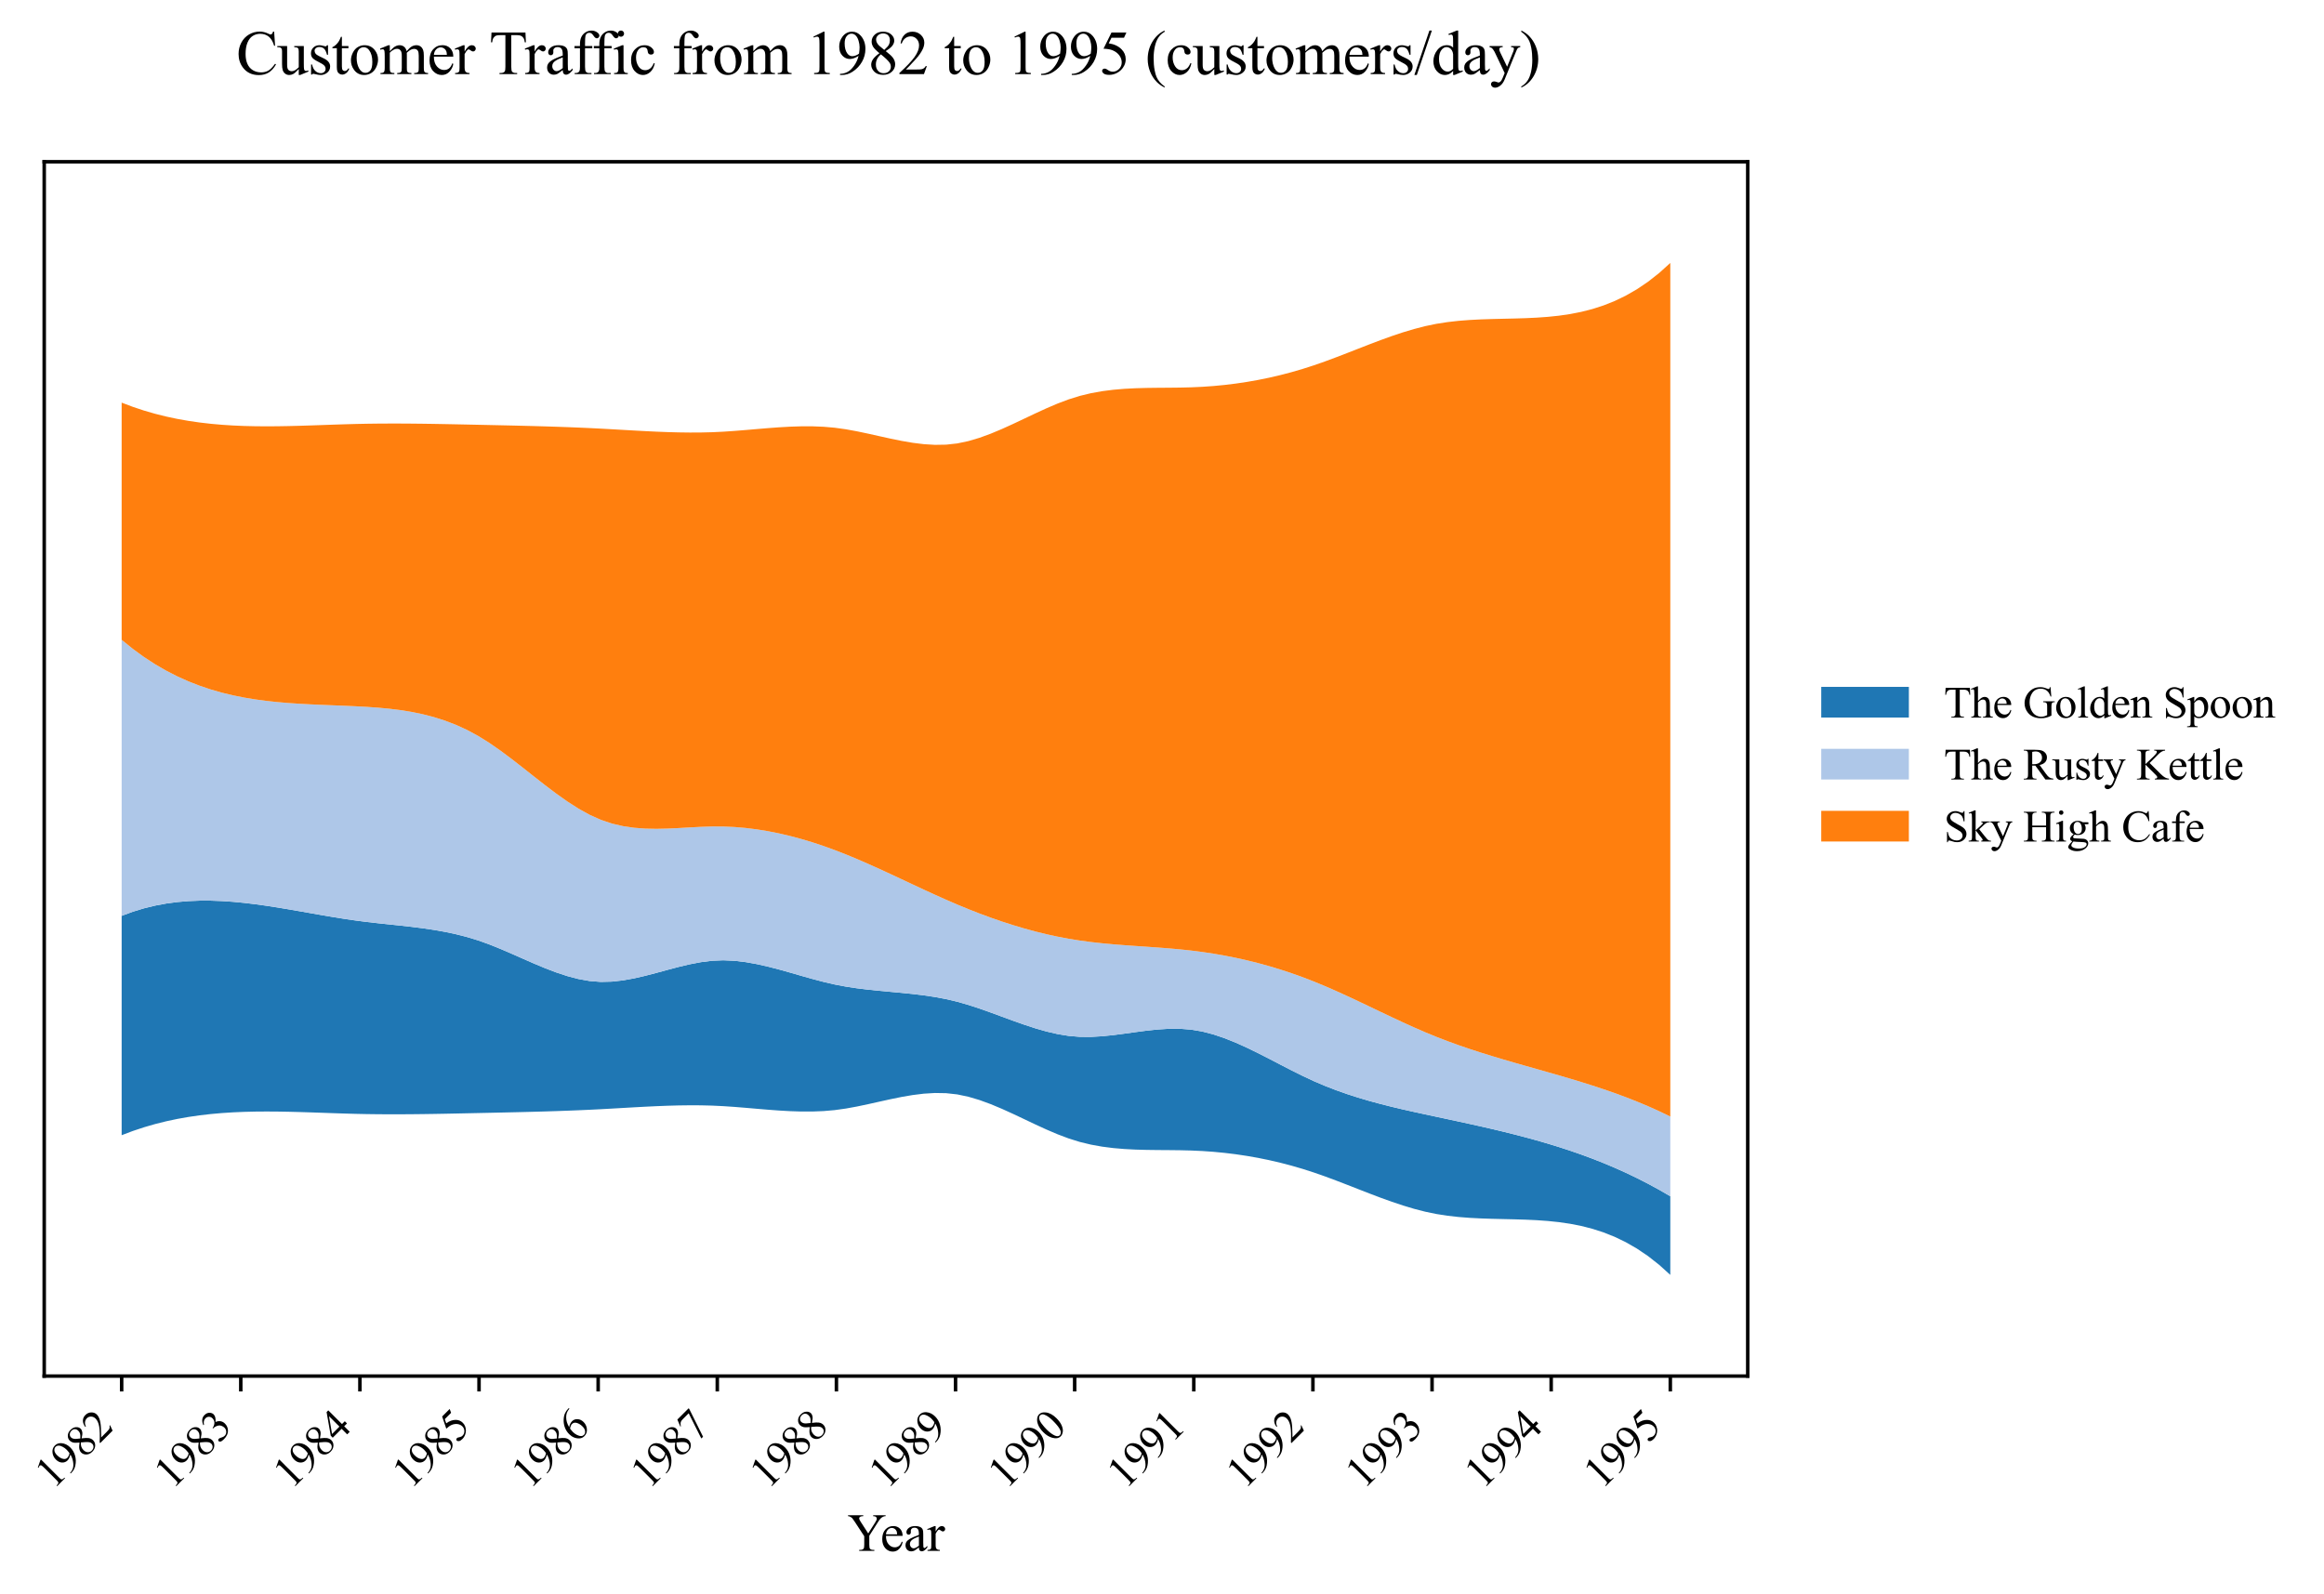 <?xml version="1.0" encoding="utf-8" standalone="no"?>
<!DOCTYPE svg PUBLIC "-//W3C//DTD SVG 1.1//EN"
  "http://www.w3.org/Graphics/SVG/1.1/DTD/svg11.dtd">
<svg xmlns:xlink="http://www.w3.org/1999/xlink" width="530.415pt" height="363.785pt" viewBox="0 0 530.415 363.785" xmlns="http://www.w3.org/2000/svg" version="1.1">
 <defs>
  <style type="text/css">*{stroke-linejoin: round; stroke-linecap: butt}</style>
 </defs>
 <g id="figure_1">
  <g id="patch_1">
   <path d="M 0 363.785 
L 530.415 363.785 
L 530.415 0 
L 0 0 
z
" style="fill: #ffffff"/>
  </g>
  <g id="axes_1">
   <g id="patch_2">
    <path d="M 10.092 314.121 
L 398.892 314.121 
L 398.892 36.921 
L 10.092 36.921 
z
" style="fill: #ffffff"/>
   </g>
   <g id="FillBetweenPolyCollection_1">
    <path d="M 27.765 209.063 
L 27.765 259.134 
L 30.307 258.173 
L 32.85 257.328 
L 35.393 256.591 
L 37.936 255.957 
L 40.479 255.417 
L 43.022 254.966 
L 45.565 254.597 
L 48.107 254.303 
L 50.65 254.078 
L 53.193 253.914 
L 55.736 253.805 
L 58.279 253.744 
L 60.822 253.725 
L 63.364 253.741 
L 65.907 253.784 
L 68.45 253.85 
L 70.993 253.929 
L 73.536 254.017 
L 76.079 254.106 
L 78.621 254.19 
L 81.164 254.261 
L 83.707 254.314 
L 86.25 254.346 
L 88.793 254.361 
L 91.336 254.359 
L 93.878 254.344 
L 96.421 254.317 
L 98.964 254.28 
L 101.507 254.235 
L 104.05 254.185 
L 106.593 254.131 
L 109.135 254.076 
L 111.678 254.022 
L 114.221 253.966 
L 116.764 253.909 
L 119.307 253.849 
L 121.85 253.783 
L 124.393 253.711 
L 126.935 253.631 
L 129.478 253.541 
L 132.021 253.44 
L 134.564 253.327 
L 137.107 253.2 
L 139.65 253.059 
L 142.192 252.913 
L 144.735 252.767 
L 147.278 252.63 
L 149.821 252.507 
L 152.364 252.408 
L 154.907 252.338 
L 157.449 252.306 
L 159.992 252.317 
L 162.535 252.38 
L 165.078 252.502 
L 167.621 252.674 
L 170.164 252.88 
L 172.706 253.099 
L 175.249 253.312 
L 177.792 253.501 
L 180.335 253.646 
L 182.878 253.728 
L 185.421 253.728 
L 187.963 253.627 
L 190.506 253.406 
L 193.049 253.051 
L 195.592 252.587 
L 198.135 252.051 
L 200.678 251.483 
L 203.221 250.921 
L 205.763 250.402 
L 208.306 249.967 
L 210.849 249.652 
L 213.392 249.498 
L 215.935 249.541 
L 218.478 249.821 
L 221.02 250.355 
L 223.563 251.109 
L 226.106 252.04 
L 228.649 253.103 
L 231.192 254.258 
L 233.735 255.459 
L 236.277 256.665 
L 238.82 257.832 
L 241.363 258.917 
L 243.906 259.877 
L 246.449 260.671 
L 248.992 261.286 
L 251.534 261.745 
L 254.077 262.071 
L 256.62 262.288 
L 259.163 262.42 
L 261.706 262.49 
L 264.249 262.522 
L 266.791 262.54 
L 269.334 262.568 
L 271.877 262.63 
L 274.42 262.746 
L 276.963 262.926 
L 279.506 263.172 
L 282.048 263.483 
L 284.591 263.863 
L 287.134 264.311 
L 289.677 264.831 
L 292.22 265.422 
L 294.763 266.087 
L 297.306 266.827 
L 299.848 267.644 
L 302.391 268.533 
L 304.934 269.478 
L 307.477 270.458 
L 310.02 271.454 
L 312.563 272.443 
L 315.105 273.407 
L 317.648 274.324 
L 320.191 275.175 
L 322.734 275.938 
L 325.277 276.593 
L 327.82 277.121 
L 330.362 277.519 
L 332.905 277.805 
L 335.448 278.003 
L 337.991 278.133 
L 340.534 278.218 
L 343.077 278.278 
L 345.619 278.337 
L 348.162 278.414 
L 350.705 278.532 
L 353.248 278.713 
L 355.791 278.978 
L 358.334 279.349 
L 360.876 279.847 
L 363.419 280.495 
L 365.962 281.313 
L 368.505 282.324 
L 371.048 283.549 
L 373.591 285.009 
L 376.134 286.727 
L 378.676 288.724 
L 381.219 291.021 
L 381.219 273.069 
L 381.219 273.069 
L 378.676 271.597 
L 376.134 270.215 
L 373.591 268.917 
L 371.048 267.7 
L 368.505 266.559 
L 365.962 265.489 
L 363.419 264.486 
L 360.876 263.546 
L 358.334 262.663 
L 355.791 261.833 
L 353.248 261.052 
L 350.705 260.315 
L 348.162 259.618 
L 345.619 258.955 
L 343.077 258.324 
L 340.534 257.718 
L 337.991 257.134 
L 335.448 256.567 
L 332.905 256.013 
L 330.362 255.466 
L 327.82 254.923 
L 325.277 254.379 
L 322.734 253.825 
L 320.191 253.253 
L 317.648 252.651 
L 315.105 252.011 
L 312.563 251.321 
L 310.02 250.572 
L 307.477 249.754 
L 304.934 248.857 
L 302.391 247.871 
L 299.848 246.786 
L 297.306 245.598 
L 294.763 244.331 
L 292.22 243.02 
L 289.677 241.698 
L 287.134 240.401 
L 284.591 239.162 
L 282.048 238.016 
L 279.506 236.995 
L 276.963 236.136 
L 274.42 235.471 
L 271.877 235.035 
L 269.334 234.838 
L 266.791 234.841 
L 264.249 234.999 
L 261.706 235.268 
L 259.163 235.601 
L 256.62 235.955 
L 254.077 236.285 
L 251.534 236.546 
L 248.992 236.693 
L 246.449 236.68 
L 243.906 236.466 
L 241.363 236.047 
L 238.82 235.457 
L 236.277 234.729 
L 233.735 233.898 
L 231.192 232.998 
L 228.649 232.063 
L 226.106 231.128 
L 223.563 230.227 
L 221.02 229.395 
L 218.478 228.665 
L 215.935 228.066 
L 213.392 227.589 
L 210.849 227.208 
L 208.306 226.901 
L 205.763 226.641 
L 203.221 226.406 
L 200.678 226.17 
L 198.135 225.909 
L 195.592 225.598 
L 193.049 225.213 
L 190.506 224.73 
L 187.963 224.14 
L 185.421 223.468 
L 182.878 222.75 
L 180.335 222.018 
L 177.792 221.305 
L 175.249 220.646 
L 172.706 220.073 
L 170.164 219.619 
L 167.621 219.319 
L 165.078 219.205 
L 162.535 219.31 
L 159.992 219.629 
L 157.449 220.113 
L 154.907 220.716 
L 152.364 221.388 
L 149.821 222.08 
L 147.278 222.744 
L 144.735 223.33 
L 142.192 223.791 
L 139.65 224.076 
L 137.107 224.139 
L 134.564 223.935 
L 132.021 223.48 
L 129.478 222.812 
L 126.935 221.973 
L 124.393 221.002 
L 121.85 219.939 
L 119.307 218.826 
L 116.764 217.702 
L 114.221 216.608 
L 111.678 215.584 
L 109.135 214.671 
L 106.593 213.896 
L 104.05 213.248 
L 101.507 212.71 
L 98.964 212.263 
L 96.421 211.888 
L 93.878 211.567 
L 91.336 211.282 
L 88.793 211.013 
L 86.25 210.744 
L 83.707 210.454 
L 81.164 210.126 
L 78.621 209.754 
L 76.079 209.347 
L 73.536 208.915 
L 70.993 208.47 
L 68.45 208.022 
L 65.907 207.581 
L 63.364 207.158 
L 60.822 206.763 
L 58.279 206.408 
L 55.736 206.103 
L 53.193 205.858 
L 50.65 205.684 
L 48.107 205.592 
L 45.565 205.592 
L 43.022 205.694 
L 40.479 205.91 
L 37.936 206.25 
L 35.393 206.725 
L 32.85 207.345 
L 30.307 208.121 
L 27.765 209.063 
z
" clip-path="url(#pca60d61b36)" style="fill: #1f77b4"/>
   </g>
   <g id="FillBetweenPolyCollection_2">
    <path d="M 27.765 146.047 
L 27.765 209.063 
L 30.307 208.121 
L 32.85 207.345 
L 35.393 206.725 
L 37.936 206.25 
L 40.479 205.91 
L 43.022 205.694 
L 45.565 205.592 
L 48.107 205.592 
L 50.65 205.684 
L 53.193 205.858 
L 55.736 206.103 
L 58.279 206.408 
L 60.822 206.763 
L 63.364 207.158 
L 65.907 207.581 
L 68.45 208.022 
L 70.993 208.47 
L 73.536 208.915 
L 76.079 209.347 
L 78.621 209.754 
L 81.164 210.126 
L 83.707 210.454 
L 86.25 210.744 
L 88.793 211.013 
L 91.336 211.282 
L 93.878 211.567 
L 96.421 211.888 
L 98.964 212.263 
L 101.507 212.71 
L 104.05 213.248 
L 106.593 213.896 
L 109.135 214.671 
L 111.678 215.584 
L 114.221 216.608 
L 116.764 217.702 
L 119.307 218.826 
L 121.85 219.939 
L 124.393 221.002 
L 126.935 221.973 
L 129.478 222.812 
L 132.021 223.48 
L 134.564 223.935 
L 137.107 224.139 
L 139.65 224.076 
L 142.192 223.791 
L 144.735 223.33 
L 147.278 222.744 
L 149.821 222.08 
L 152.364 221.388 
L 154.907 220.716 
L 157.449 220.113 
L 159.992 219.629 
L 162.535 219.31 
L 165.078 219.205 
L 167.621 219.319 
L 170.164 219.619 
L 172.706 220.073 
L 175.249 220.646 
L 177.792 221.305 
L 180.335 222.018 
L 182.878 222.75 
L 185.421 223.468 
L 187.963 224.14 
L 190.506 224.73 
L 193.049 225.213 
L 195.592 225.598 
L 198.135 225.909 
L 200.678 226.17 
L 203.221 226.406 
L 205.763 226.641 
L 208.306 226.901 
L 210.849 227.208 
L 213.392 227.589 
L 215.935 228.066 
L 218.478 228.665 
L 221.02 229.395 
L 223.563 230.227 
L 226.106 231.128 
L 228.649 232.063 
L 231.192 232.998 
L 233.735 233.898 
L 236.277 234.729 
L 238.82 235.457 
L 241.363 236.047 
L 243.906 236.466 
L 246.449 236.68 
L 248.992 236.693 
L 251.534 236.546 
L 254.077 236.285 
L 256.62 235.955 
L 259.163 235.601 
L 261.706 235.268 
L 264.249 234.999 
L 266.791 234.841 
L 269.334 234.838 
L 271.877 235.035 
L 274.42 235.471 
L 276.963 236.136 
L 279.506 236.995 
L 282.048 238.016 
L 284.591 239.162 
L 287.134 240.401 
L 289.677 241.698 
L 292.22 243.02 
L 294.763 244.331 
L 297.306 245.598 
L 299.848 246.786 
L 302.391 247.871 
L 304.934 248.857 
L 307.477 249.754 
L 310.02 250.572 
L 312.563 251.321 
L 315.105 252.011 
L 317.648 252.651 
L 320.191 253.253 
L 322.734 253.825 
L 325.277 254.379 
L 327.82 254.923 
L 330.362 255.466 
L 332.905 256.013 
L 335.448 256.567 
L 337.991 257.134 
L 340.534 257.718 
L 343.077 258.324 
L 345.619 258.955 
L 348.162 259.618 
L 350.705 260.315 
L 353.248 261.052 
L 355.791 261.833 
L 358.334 262.663 
L 360.876 263.546 
L 363.419 264.486 
L 365.962 265.489 
L 368.505 266.559 
L 371.048 267.7 
L 373.591 268.917 
L 376.134 270.215 
L 378.676 271.597 
L 381.219 273.069 
L 381.219 254.872 
L 381.219 254.872 
L 378.676 253.649 
L 376.134 252.508 
L 373.591 251.443 
L 371.048 250.446 
L 368.505 249.509 
L 365.962 248.625 
L 363.419 247.787 
L 360.876 246.987 
L 358.334 246.217 
L 355.791 245.471 
L 353.248 244.741 
L 350.705 244.019 
L 348.162 243.299 
L 345.619 242.571 
L 343.077 241.83 
L 340.534 241.068 
L 337.991 240.276 
L 335.448 239.449 
L 332.905 238.578 
L 330.362 237.656 
L 327.82 236.675 
L 325.277 235.629 
L 322.734 234.523 
L 320.191 233.369 
L 317.648 232.182 
L 315.105 230.974 
L 312.563 229.758 
L 310.02 228.549 
L 307.477 227.359 
L 304.934 226.202 
L 302.391 225.091 
L 299.848 224.039 
L 297.306 223.058 
L 294.763 222.149 
L 292.22 221.312 
L 289.677 220.543 
L 287.134 219.843 
L 284.591 219.209 
L 282.048 218.64 
L 279.506 218.135 
L 276.963 217.691 
L 274.42 217.309 
L 271.877 216.985 
L 269.334 216.716 
L 266.791 216.489 
L 264.249 216.292 
L 261.706 216.112 
L 259.163 215.937 
L 256.62 215.755 
L 254.077 215.552 
L 251.534 215.317 
L 248.992 215.036 
L 246.449 214.697 
L 243.906 214.288 
L 241.363 213.805 
L 238.82 213.249 
L 236.277 212.623 
L 233.735 211.929 
L 231.192 211.169 
L 228.649 210.347 
L 226.106 209.465 
L 223.563 208.524 
L 221.02 207.528 
L 218.478 206.479 
L 215.935 205.379 
L 213.392 204.239 
L 210.849 203.07 
L 208.306 201.883 
L 205.763 200.69 
L 203.221 199.502 
L 200.678 198.33 
L 198.135 197.186 
L 195.592 196.082 
L 193.049 195.029 
L 190.506 194.038 
L 187.963 193.118 
L 185.421 192.275 
L 182.878 191.511 
L 180.335 190.829 
L 177.792 190.234 
L 175.249 189.729 
L 172.706 189.316 
L 170.164 189 
L 167.621 188.783 
L 165.078 188.67 
L 162.535 188.662 
L 159.992 188.744 
L 157.449 188.877 
L 154.907 189.023 
L 152.364 189.143 
L 149.821 189.198 
L 147.278 189.148 
L 144.735 188.956 
L 142.192 188.582 
L 139.65 187.988 
L 137.107 187.134 
L 134.564 185.988 
L 132.021 184.574 
L 129.478 182.941 
L 126.935 181.139 
L 124.393 179.217 
L 121.85 177.227 
L 119.307 175.217 
L 116.764 173.239 
L 114.221 171.341 
L 111.678 169.573 
L 109.135 167.987 
L 106.593 166.616 
L 104.05 165.453 
L 101.507 164.478 
L 98.964 163.672 
L 96.421 163.017 
L 93.878 162.495 
L 91.336 162.087 
L 88.793 161.774 
L 86.25 161.537 
L 83.707 161.359 
L 81.164 161.22 
L 78.621 161.106 
L 76.079 161.003 
L 73.536 160.901 
L 70.993 160.789 
L 68.45 160.653 
L 65.907 160.484 
L 63.364 160.27 
L 60.822 159.998 
L 58.279 159.658 
L 55.736 159.239 
L 53.193 158.727 
L 50.65 158.113 
L 48.107 157.384 
L 45.565 156.529 
L 43.022 155.536 
L 40.479 154.395 
L 37.936 153.093 
L 35.393 151.618 
L 32.85 149.96 
L 30.307 148.107 
L 27.765 146.047 
z
" clip-path="url(#pca60d61b36)" style="fill: #aec7e8"/>
   </g>
   <g id="FillBetweenPolyCollection_3">
    <path d="M 27.765 91.908 
L 27.765 146.047 
L 30.307 148.107 
L 32.85 149.96 
L 35.393 151.618 
L 37.936 153.093 
L 40.479 154.395 
L 43.022 155.536 
L 45.565 156.529 
L 48.107 157.384 
L 50.65 158.113 
L 53.193 158.727 
L 55.736 159.239 
L 58.279 159.658 
L 60.822 159.998 
L 63.364 160.27 
L 65.907 160.484 
L 68.45 160.653 
L 70.993 160.789 
L 73.536 160.901 
L 76.079 161.003 
L 78.621 161.106 
L 81.164 161.22 
L 83.707 161.359 
L 86.25 161.537 
L 88.793 161.774 
L 91.336 162.087 
L 93.878 162.495 
L 96.421 163.017 
L 98.964 163.672 
L 101.507 164.478 
L 104.05 165.453 
L 106.593 166.616 
L 109.135 167.987 
L 111.678 169.573 
L 114.221 171.341 
L 116.764 173.239 
L 119.307 175.217 
L 121.85 177.227 
L 124.393 179.217 
L 126.935 181.139 
L 129.478 182.941 
L 132.021 184.574 
L 134.564 185.988 
L 137.107 187.134 
L 139.65 187.988 
L 142.192 188.582 
L 144.735 188.956 
L 147.278 189.148 
L 149.821 189.198 
L 152.364 189.143 
L 154.907 189.023 
L 157.449 188.877 
L 159.992 188.744 
L 162.535 188.662 
L 165.078 188.67 
L 167.621 188.783 
L 170.164 189 
L 172.706 189.316 
L 175.249 189.729 
L 177.792 190.234 
L 180.335 190.829 
L 182.878 191.511 
L 185.421 192.275 
L 187.963 193.118 
L 190.506 194.038 
L 193.049 195.029 
L 195.592 196.082 
L 198.135 197.186 
L 200.678 198.33 
L 203.221 199.502 
L 205.763 200.69 
L 208.306 201.883 
L 210.849 203.07 
L 213.392 204.239 
L 215.935 205.379 
L 218.478 206.479 
L 221.02 207.528 
L 223.563 208.524 
L 226.106 209.465 
L 228.649 210.347 
L 231.192 211.169 
L 233.735 211.929 
L 236.277 212.623 
L 238.82 213.249 
L 241.363 213.805 
L 243.906 214.288 
L 246.449 214.697 
L 248.992 215.036 
L 251.534 215.317 
L 254.077 215.552 
L 256.62 215.755 
L 259.163 215.937 
L 261.706 216.112 
L 264.249 216.292 
L 266.791 216.489 
L 269.334 216.716 
L 271.877 216.985 
L 274.42 217.309 
L 276.963 217.691 
L 279.506 218.135 
L 282.048 218.64 
L 284.591 219.209 
L 287.134 219.843 
L 289.677 220.543 
L 292.22 221.312 
L 294.763 222.149 
L 297.306 223.058 
L 299.848 224.039 
L 302.391 225.091 
L 304.934 226.202 
L 307.477 227.359 
L 310.02 228.549 
L 312.563 229.758 
L 315.105 230.974 
L 317.648 232.182 
L 320.191 233.369 
L 322.734 234.523 
L 325.277 235.629 
L 327.82 236.675 
L 330.362 237.656 
L 332.905 238.578 
L 335.448 239.449 
L 337.991 240.276 
L 340.534 241.068 
L 343.077 241.83 
L 345.619 242.571 
L 348.162 243.299 
L 350.705 244.019 
L 353.248 244.741 
L 355.791 245.471 
L 358.334 246.217 
L 360.876 246.987 
L 363.419 247.787 
L 365.962 248.625 
L 368.505 249.509 
L 371.048 250.446 
L 373.591 251.443 
L 376.134 252.508 
L 378.676 253.649 
L 381.219 254.872 
L 381.219 60.021 
L 381.219 60.021 
L 378.676 62.319 
L 376.134 64.316 
L 373.591 66.033 
L 371.048 67.494 
L 368.505 68.719 
L 365.962 69.729 
L 363.419 70.548 
L 360.876 71.195 
L 358.334 71.693 
L 355.791 72.064 
L 353.248 72.329 
L 350.705 72.51 
L 348.162 72.629 
L 345.619 72.706 
L 343.077 72.764 
L 340.534 72.825 
L 337.991 72.909 
L 335.448 73.04 
L 332.905 73.237 
L 330.362 73.524 
L 327.82 73.921 
L 325.277 74.449 
L 322.734 75.105 
L 320.191 75.868 
L 317.648 76.718 
L 315.105 77.636 
L 312.563 78.599 
L 310.02 79.589 
L 307.477 80.584 
L 304.934 81.564 
L 302.391 82.51 
L 299.848 83.399 
L 297.306 84.215 
L 294.763 84.955 
L 292.22 85.62 
L 289.677 86.212 
L 287.134 86.731 
L 284.591 87.18 
L 282.048 87.559 
L 279.506 87.871 
L 276.963 88.116 
L 274.42 88.296 
L 271.877 88.413 
L 269.334 88.474 
L 266.791 88.502 
L 264.249 88.52 
L 261.706 88.553 
L 259.163 88.623 
L 256.62 88.755 
L 254.077 88.972 
L 251.534 89.298 
L 248.992 89.756 
L 246.449 90.372 
L 243.906 91.165 
L 241.363 92.125 
L 238.82 93.211 
L 236.277 94.378 
L 233.735 95.583 
L 231.192 96.785 
L 228.649 97.939 
L 226.106 99.003 
L 223.563 99.933 
L 221.02 100.687 
L 218.478 101.222 
L 215.935 101.502 
L 213.392 101.545 
L 210.849 101.39 
L 208.306 101.076 
L 205.763 100.64 
L 203.221 100.122 
L 200.678 99.559 
L 198.135 98.991 
L 195.592 98.456 
L 193.049 97.991 
L 190.506 97.637 
L 187.963 97.416 
L 185.421 97.315 
L 182.878 97.315 
L 180.335 97.397 
L 177.792 97.542 
L 175.249 97.731 
L 172.706 97.944 
L 170.164 98.163 
L 167.621 98.368 
L 165.078 98.541 
L 162.535 98.662 
L 159.992 98.725 
L 157.449 98.737 
L 154.907 98.704 
L 152.364 98.635 
L 149.821 98.535 
L 147.278 98.413 
L 144.735 98.275 
L 142.192 98.13 
L 139.65 97.983 
L 137.107 97.843 
L 134.564 97.716 
L 132.021 97.602 
L 129.478 97.501 
L 126.935 97.412 
L 124.393 97.332 
L 121.85 97.259 
L 119.307 97.194 
L 116.764 97.133 
L 114.221 97.076 
L 111.678 97.021 
L 109.135 96.966 
L 106.593 96.911 
L 104.05 96.858 
L 101.507 96.808 
L 98.964 96.763 
L 96.421 96.726 
L 93.878 96.699 
L 91.336 96.683 
L 88.793 96.682 
L 86.25 96.696 
L 83.707 96.729 
L 81.164 96.782 
L 78.621 96.853 
L 76.079 96.936 
L 73.536 97.025 
L 70.993 97.113 
L 68.45 97.193 
L 65.907 97.258 
L 63.364 97.302 
L 60.822 97.317 
L 58.279 97.298 
L 55.736 97.238 
L 53.193 97.129 
L 50.65 96.965 
L 48.107 96.739 
L 45.565 96.445 
L 43.022 96.076 
L 40.479 95.625 
L 37.936 95.086 
L 35.393 94.451 
L 32.85 93.714 
L 30.307 92.869 
L 27.765 91.908 
z
" clip-path="url(#pca60d61b36)" style="fill: #ff7f0e"/>
   </g>
   <g id="matplotlib.axis_1">
    <g id="xtick_1">
     <g id="line2d_1">
      <defs>
       <path id="m08066ceed4" d="M 0 0 
L 0 3.5 
" style="stroke: #000000; stroke-width: 0.8"/>
      </defs>
      <g>
       <use xlink:href="#m08066ceed4" x="27.765" y="314.121" style="stroke: #000000; stroke-width: 0.8"/>
      </g>
     </g>
     <g id="text_1">
      <!-- 1982 -->
      <g transform="translate(12.11 340.173) rotate(-45) scale(0.1 -0.1)">
       <defs>
        <path id="TimesNewRomanPSMT-31" d="M 750 3822 
L 1781 4325 
L 1884 4325 
L 1884 747 
Q 1884 391 1914 303 
Q 1944 216 2037 169 
Q 2131 122 2419 116 
L 2419 0 
L 825 0 
L 825 116 
Q 1125 122 1212 167 
Q 1300 213 1334 289 
Q 1369 366 1369 747 
L 1369 3034 
Q 1369 3497 1338 3628 
Q 1316 3728 1258 3775 
Q 1200 3822 1119 3822 
Q 1003 3822 797 3725 
L 750 3822 
z
" transform="scale(0.016)"/>
        <path id="TimesNewRomanPSMT-39" d="M 338 -88 
L 338 28 
Q 744 34 1094 217 
Q 1444 400 1770 856 
Q 2097 1313 2225 1859 
Q 1734 1544 1338 1544 
Q 891 1544 572 1889 
Q 253 2234 253 2806 
Q 253 3363 572 3797 
Q 956 4325 1575 4325 
Q 2097 4325 2469 3894 
Q 2925 3359 2925 2575 
Q 2925 1869 2578 1258 
Q 2231 647 1613 244 
Q 1109 -88 516 -88 
L 338 -88 
z
M 2275 2091 
Q 2331 2497 2331 2741 
Q 2331 3044 2228 3395 
Q 2125 3747 1936 3934 
Q 1747 4122 1506 4122 
Q 1228 4122 1018 3872 
Q 809 3622 809 3128 
Q 809 2469 1088 2097 
Q 1291 1828 1588 1828 
Q 1731 1828 1928 1897 
Q 2125 1966 2275 2091 
z
" transform="scale(0.016)"/>
        <path id="TimesNewRomanPSMT-38" d="M 1228 2134 
Q 725 2547 579 2797 
Q 434 3047 434 3316 
Q 434 3728 753 4026 
Q 1072 4325 1600 4325 
Q 2113 4325 2425 4047 
Q 2738 3769 2738 3413 
Q 2738 3175 2569 2928 
Q 2400 2681 1866 2347 
Q 2416 1922 2594 1678 
Q 2831 1359 2831 1006 
Q 2831 559 2490 242 
Q 2150 -75 1597 -75 
Q 994 -75 656 303 
Q 388 606 388 966 
Q 388 1247 577 1523 
Q 766 1800 1228 2134 
z
M 1719 2469 
Q 2094 2806 2194 3001 
Q 2294 3197 2294 3444 
Q 2294 3772 2109 3958 
Q 1925 4144 1606 4144 
Q 1288 4144 1088 3959 
Q 888 3775 888 3528 
Q 888 3366 970 3203 
Q 1053 3041 1206 2894 
L 1719 2469 
z
M 1375 2016 
Q 1116 1797 991 1539 
Q 866 1281 866 981 
Q 866 578 1086 336 
Q 1306 94 1647 94 
Q 1984 94 2187 284 
Q 2391 475 2391 747 
Q 2391 972 2272 1150 
Q 2050 1481 1375 2016 
z
" transform="scale(0.016)"/>
        <path id="TimesNewRomanPSMT-32" d="M 2934 816 
L 2638 0 
L 138 0 
L 138 116 
Q 1241 1122 1691 1759 
Q 2141 2397 2141 2925 
Q 2141 3328 1894 3587 
Q 1647 3847 1303 3847 
Q 991 3847 742 3664 
Q 494 3481 375 3128 
L 259 3128 
Q 338 3706 661 4015 
Q 984 4325 1469 4325 
Q 1984 4325 2329 3994 
Q 2675 3663 2675 3213 
Q 2675 2891 2525 2569 
Q 2294 2063 1775 1497 
Q 997 647 803 472 
L 1909 472 
Q 2247 472 2383 497 
Q 2519 522 2628 598 
Q 2738 675 2819 816 
L 2934 816 
z
" transform="scale(0.016)"/>
       </defs>
       <use xlink:href="#TimesNewRomanPSMT-31"/>
       <use xlink:href="#TimesNewRomanPSMT-39" transform="translate(50 0)"/>
       <use xlink:href="#TimesNewRomanPSMT-38" transform="translate(100 0)"/>
       <use xlink:href="#TimesNewRomanPSMT-32" transform="translate(150 0)"/>
      </g>
     </g>
    </g>
    <g id="xtick_2">
     <g id="line2d_2">
      <g>
       <use xlink:href="#m08066ceed4" x="54.953" y="314.121" style="stroke: #000000; stroke-width: 0.8"/>
      </g>
     </g>
     <g id="text_2">
      <!-- 1983 -->
      <g transform="translate(39.299 340.173) rotate(-45) scale(0.1 -0.1)">
       <defs>
        <path id="TimesNewRomanPSMT-33" d="M 325 3431 
Q 506 3859 782 4092 
Q 1059 4325 1472 4325 
Q 1981 4325 2253 3994 
Q 2459 3747 2459 3466 
Q 2459 3003 1878 2509 
Q 2269 2356 2469 2072 
Q 2669 1788 2669 1403 
Q 2669 853 2319 450 
Q 1863 -75 997 -75 
Q 569 -75 414 31 
Q 259 138 259 259 
Q 259 350 332 419 
Q 406 488 509 488 
Q 588 488 669 463 
Q 722 447 909 348 
Q 1097 250 1169 231 
Q 1284 197 1416 197 
Q 1734 197 1970 444 
Q 2206 691 2206 1028 
Q 2206 1275 2097 1509 
Q 2016 1684 1919 1775 
Q 1784 1900 1550 2001 
Q 1316 2103 1072 2103 
L 972 2103 
L 972 2197 
Q 1219 2228 1467 2375 
Q 1716 2522 1828 2728 
Q 1941 2934 1941 3181 
Q 1941 3503 1739 3701 
Q 1538 3900 1238 3900 
Q 753 3900 428 3381 
L 325 3431 
z
" transform="scale(0.016)"/>
       </defs>
       <use xlink:href="#TimesNewRomanPSMT-31"/>
       <use xlink:href="#TimesNewRomanPSMT-39" transform="translate(50 0)"/>
       <use xlink:href="#TimesNewRomanPSMT-38" transform="translate(100 0)"/>
       <use xlink:href="#TimesNewRomanPSMT-33" transform="translate(150 0)"/>
      </g>
     </g>
    </g>
    <g id="xtick_3">
     <g id="line2d_3">
      <g>
       <use xlink:href="#m08066ceed4" x="82.142" y="314.121" style="stroke: #000000; stroke-width: 0.8"/>
      </g>
     </g>
     <g id="text_3">
      <!-- 1984 -->
      <g transform="translate(66.488 340.173) rotate(-45) scale(0.1 -0.1)">
       <defs>
        <path id="TimesNewRomanPSMT-34" d="M 2978 1563 
L 2978 1119 
L 2409 1119 
L 2409 0 
L 1894 0 
L 1894 1119 
L 100 1119 
L 100 1519 
L 2066 4325 
L 2409 4325 
L 2409 1563 
L 2978 1563 
z
M 1894 1563 
L 1894 3666 
L 406 1563 
L 1894 1563 
z
" transform="scale(0.016)"/>
       </defs>
       <use xlink:href="#TimesNewRomanPSMT-31"/>
       <use xlink:href="#TimesNewRomanPSMT-39" transform="translate(50 0)"/>
       <use xlink:href="#TimesNewRomanPSMT-38" transform="translate(100 0)"/>
       <use xlink:href="#TimesNewRomanPSMT-34" transform="translate(150 0)"/>
      </g>
     </g>
    </g>
    <g id="xtick_4">
     <g id="line2d_4">
      <g>
       <use xlink:href="#m08066ceed4" x="109.331" y="314.121" style="stroke: #000000; stroke-width: 0.8"/>
      </g>
     </g>
     <g id="text_4">
      <!-- 1985 -->
      <g transform="translate(93.676 340.173) rotate(-45) scale(0.1 -0.1)">
       <defs>
        <path id="TimesNewRomanPSMT-35" d="M 2778 4238 
L 2534 3706 
L 1259 3706 
L 981 3138 
Q 1809 3016 2294 2522 
Q 2709 2097 2709 1522 
Q 2709 1188 2573 903 
Q 2438 619 2231 419 
Q 2025 219 1772 97 
Q 1413 -75 1034 -75 
Q 653 -75 479 54 
Q 306 184 306 341 
Q 306 428 378 495 
Q 450 563 559 563 
Q 641 563 702 538 
Q 763 513 909 409 
Q 1144 247 1384 247 
Q 1750 247 2026 523 
Q 2303 800 2303 1197 
Q 2303 1581 2056 1914 
Q 1809 2247 1375 2428 
Q 1034 2569 447 2591 
L 1259 4238 
L 2778 4238 
z
" transform="scale(0.016)"/>
       </defs>
       <use xlink:href="#TimesNewRomanPSMT-31"/>
       <use xlink:href="#TimesNewRomanPSMT-39" transform="translate(50 0)"/>
       <use xlink:href="#TimesNewRomanPSMT-38" transform="translate(100 0)"/>
       <use xlink:href="#TimesNewRomanPSMT-35" transform="translate(150 0)"/>
      </g>
     </g>
    </g>
    <g id="xtick_5">
     <g id="line2d_5">
      <g>
       <use xlink:href="#m08066ceed4" x="136.52" y="314.121" style="stroke: #000000; stroke-width: 0.8"/>
      </g>
     </g>
     <g id="text_5">
      <!-- 1986 -->
      <g transform="translate(120.865 340.173) rotate(-45) scale(0.1 -0.1)">
       <defs>
        <path id="TimesNewRomanPSMT-36" d="M 2869 4325 
L 2869 4209 
Q 2456 4169 2195 4045 
Q 1934 3922 1679 3669 
Q 1425 3416 1258 3105 
Q 1091 2794 978 2366 
Q 1428 2675 1881 2675 
Q 2316 2675 2634 2325 
Q 2953 1975 2953 1425 
Q 2953 894 2631 456 
Q 2244 -75 1606 -75 
Q 1172 -75 869 213 
Q 275 772 275 1663 
Q 275 2231 503 2743 
Q 731 3256 1154 3653 
Q 1578 4050 1965 4187 
Q 2353 4325 2688 4325 
L 2869 4325 
z
M 925 2138 
Q 869 1716 869 1456 
Q 869 1156 980 804 
Q 1091 453 1309 247 
Q 1469 100 1697 100 
Q 1969 100 2183 356 
Q 2397 613 2397 1088 
Q 2397 1622 2184 2012 
Q 1972 2403 1581 2403 
Q 1463 2403 1327 2353 
Q 1191 2303 925 2138 
z
" transform="scale(0.016)"/>
       </defs>
       <use xlink:href="#TimesNewRomanPSMT-31"/>
       <use xlink:href="#TimesNewRomanPSMT-39" transform="translate(50 0)"/>
       <use xlink:href="#TimesNewRomanPSMT-38" transform="translate(100 0)"/>
       <use xlink:href="#TimesNewRomanPSMT-36" transform="translate(150 0)"/>
      </g>
     </g>
    </g>
    <g id="xtick_6">
     <g id="line2d_6">
      <g>
       <use xlink:href="#m08066ceed4" x="163.709" y="314.121" style="stroke: #000000; stroke-width: 0.8"/>
      </g>
     </g>
     <g id="text_6">
      <!-- 1987 -->
      <g transform="translate(148.054 340.173) rotate(-45) scale(0.1 -0.1)">
       <defs>
        <path id="TimesNewRomanPSMT-37" d="M 644 4238 
L 2916 4238 
L 2916 4119 
L 1503 -88 
L 1153 -88 
L 2419 3728 
L 1253 3728 
Q 900 3728 750 3644 
Q 488 3500 328 3200 
L 238 3234 
L 644 4238 
z
" transform="scale(0.016)"/>
       </defs>
       <use xlink:href="#TimesNewRomanPSMT-31"/>
       <use xlink:href="#TimesNewRomanPSMT-39" transform="translate(50 0)"/>
       <use xlink:href="#TimesNewRomanPSMT-38" transform="translate(100 0)"/>
       <use xlink:href="#TimesNewRomanPSMT-37" transform="translate(150 0)"/>
      </g>
     </g>
    </g>
    <g id="xtick_7">
     <g id="line2d_7">
      <g>
       <use xlink:href="#m08066ceed4" x="190.898" y="314.121" style="stroke: #000000; stroke-width: 0.8"/>
      </g>
     </g>
     <g id="text_7">
      <!-- 1988 -->
      <g transform="translate(175.243 340.173) rotate(-45) scale(0.1 -0.1)">
       <use xlink:href="#TimesNewRomanPSMT-31"/>
       <use xlink:href="#TimesNewRomanPSMT-39" transform="translate(50 0)"/>
       <use xlink:href="#TimesNewRomanPSMT-38" transform="translate(100 0)"/>
       <use xlink:href="#TimesNewRomanPSMT-38" transform="translate(150 0)"/>
      </g>
     </g>
    </g>
    <g id="xtick_8">
     <g id="line2d_8">
      <g>
       <use xlink:href="#m08066ceed4" x="218.086" y="314.121" style="stroke: #000000; stroke-width: 0.8"/>
      </g>
     </g>
     <g id="text_8">
      <!-- 1989 -->
      <g transform="translate(202.432 340.173) rotate(-45) scale(0.1 -0.1)">
       <use xlink:href="#TimesNewRomanPSMT-31"/>
       <use xlink:href="#TimesNewRomanPSMT-39" transform="translate(50 0)"/>
       <use xlink:href="#TimesNewRomanPSMT-38" transform="translate(100 0)"/>
       <use xlink:href="#TimesNewRomanPSMT-39" transform="translate(150 0)"/>
      </g>
     </g>
    </g>
    <g id="xtick_9">
     <g id="line2d_9">
      <g>
       <use xlink:href="#m08066ceed4" x="245.275" y="314.121" style="stroke: #000000; stroke-width: 0.8"/>
      </g>
     </g>
     <g id="text_9">
      <!-- 1990 -->
      <g transform="translate(229.62 340.173) rotate(-45) scale(0.1 -0.1)">
       <defs>
        <path id="TimesNewRomanPSMT-30" d="M 231 2094 
Q 231 2819 450 3342 
Q 669 3866 1031 4122 
Q 1313 4325 1613 4325 
Q 2100 4325 2488 3828 
Q 2972 3213 2972 2159 
Q 2972 1422 2759 906 
Q 2547 391 2217 158 
Q 1888 -75 1581 -75 
Q 975 -75 572 641 
Q 231 1244 231 2094 
z
M 844 2016 
Q 844 1141 1059 588 
Q 1238 122 1591 122 
Q 1759 122 1940 273 
Q 2122 425 2216 781 
Q 2359 1319 2359 2297 
Q 2359 3022 2209 3506 
Q 2097 3866 1919 4016 
Q 1791 4119 1609 4119 
Q 1397 4119 1231 3928 
Q 1006 3669 925 3112 
Q 844 2556 844 2016 
z
" transform="scale(0.016)"/>
       </defs>
       <use xlink:href="#TimesNewRomanPSMT-31"/>
       <use xlink:href="#TimesNewRomanPSMT-39" transform="translate(50 0)"/>
       <use xlink:href="#TimesNewRomanPSMT-39" transform="translate(100 0)"/>
       <use xlink:href="#TimesNewRomanPSMT-30" transform="translate(150 0)"/>
      </g>
     </g>
    </g>
    <g id="xtick_10">
     <g id="line2d_10">
      <g>
       <use xlink:href="#m08066ceed4" x="272.464" y="314.121" style="stroke: #000000; stroke-width: 0.8"/>
      </g>
     </g>
     <g id="text_10">
      <!-- 1991 -->
      <g transform="translate(256.809 340.173) rotate(-45) scale(0.1 -0.1)">
       <use xlink:href="#TimesNewRomanPSMT-31"/>
       <use xlink:href="#TimesNewRomanPSMT-39" transform="translate(50 0)"/>
       <use xlink:href="#TimesNewRomanPSMT-39" transform="translate(100 0)"/>
       <use xlink:href="#TimesNewRomanPSMT-31" transform="translate(150 0)"/>
      </g>
     </g>
    </g>
    <g id="xtick_11">
     <g id="line2d_11">
      <g>
       <use xlink:href="#m08066ceed4" x="299.653" y="314.121" style="stroke: #000000; stroke-width: 0.8"/>
      </g>
     </g>
     <g id="text_11">
      <!-- 1992 -->
      <g transform="translate(283.998 340.173) rotate(-45) scale(0.1 -0.1)">
       <use xlink:href="#TimesNewRomanPSMT-31"/>
       <use xlink:href="#TimesNewRomanPSMT-39" transform="translate(50 0)"/>
       <use xlink:href="#TimesNewRomanPSMT-39" transform="translate(100 0)"/>
       <use xlink:href="#TimesNewRomanPSMT-32" transform="translate(150 0)"/>
      </g>
     </g>
    </g>
    <g id="xtick_12">
     <g id="line2d_12">
      <g>
       <use xlink:href="#m08066ceed4" x="326.842" y="314.121" style="stroke: #000000; stroke-width: 0.8"/>
      </g>
     </g>
     <g id="text_12">
      <!-- 1993 -->
      <g transform="translate(311.187 340.173) rotate(-45) scale(0.1 -0.1)">
       <use xlink:href="#TimesNewRomanPSMT-31"/>
       <use xlink:href="#TimesNewRomanPSMT-39" transform="translate(50 0)"/>
       <use xlink:href="#TimesNewRomanPSMT-39" transform="translate(100 0)"/>
       <use xlink:href="#TimesNewRomanPSMT-33" transform="translate(150 0)"/>
      </g>
     </g>
    </g>
    <g id="xtick_13">
     <g id="line2d_13">
      <g>
       <use xlink:href="#m08066ceed4" x="354.03" y="314.121" style="stroke: #000000; stroke-width: 0.8"/>
      </g>
     </g>
     <g id="text_13">
      <!-- 1994 -->
      <g transform="translate(338.376 340.173) rotate(-45) scale(0.1 -0.1)">
       <use xlink:href="#TimesNewRomanPSMT-31"/>
       <use xlink:href="#TimesNewRomanPSMT-39" transform="translate(50 0)"/>
       <use xlink:href="#TimesNewRomanPSMT-39" transform="translate(100 0)"/>
       <use xlink:href="#TimesNewRomanPSMT-34" transform="translate(150 0)"/>
      </g>
     </g>
    </g>
    <g id="xtick_14">
     <g id="line2d_14">
      <g>
       <use xlink:href="#m08066ceed4" x="381.219" y="314.121" style="stroke: #000000; stroke-width: 0.8"/>
      </g>
     </g>
     <g id="text_14">
      <!-- 1995 -->
      <g transform="translate(365.565 340.173) rotate(-45) scale(0.1 -0.1)">
       <use xlink:href="#TimesNewRomanPSMT-31"/>
       <use xlink:href="#TimesNewRomanPSMT-39" transform="translate(50 0)"/>
       <use xlink:href="#TimesNewRomanPSMT-39" transform="translate(100 0)"/>
       <use xlink:href="#TimesNewRomanPSMT-35" transform="translate(150 0)"/>
      </g>
     </g>
    </g>
    <g id="text_15">
     <!-- Year -->
     <g transform="translate(193.434 354.018) scale(0.12 -0.12)">
      <defs>
       <path id="TimesNewRomanPSMT-59" d="M 3050 4238 
L 4528 4238 
L 4528 4122 
L 4447 4122 
Q 4366 4122 4209 4050 
Q 4053 3978 3925 3843 
Q 3797 3709 3609 3406 
L 2588 1797 
L 2588 734 
Q 2588 344 2675 247 
Q 2794 116 3050 116 
L 3188 116 
L 3188 0 
L 1388 0 
L 1388 116 
L 1538 116 
Q 1806 116 1919 278 
Q 1988 378 1988 734 
L 1988 1738 
L 825 3513 
Q 619 3825 545 3903 
Q 472 3981 241 4091 
Q 178 4122 59 4122 
L 59 4238 
L 1872 4238 
L 1872 4122 
L 1778 4122 
Q 1631 4122 1507 4053 
Q 1384 3984 1384 3847 
Q 1384 3734 1575 3441 
L 2459 2075 
L 3291 3381 
Q 3478 3675 3478 3819 
Q 3478 3906 3433 3975 
Q 3388 4044 3303 4083 
Q 3219 4122 3050 4122 
L 3050 4238 
z
" transform="scale(0.016)"/>
       <path id="TimesNewRomanPSMT-65" d="M 681 1784 
Q 678 1147 991 784 
Q 1303 422 1725 422 
Q 2006 422 2214 576 
Q 2422 731 2563 1106 
L 2659 1044 
Q 2594 616 2278 264 
Q 1963 -88 1488 -88 
Q 972 -88 605 314 
Q 238 716 238 1394 
Q 238 2128 614 2539 
Q 991 2950 1559 2950 
Q 2041 2950 2350 2633 
Q 2659 2316 2659 1784 
L 681 1784 
z
M 681 1966 
L 2006 1966 
Q 1991 2241 1941 2353 
Q 1863 2528 1708 2628 
Q 1553 2728 1384 2728 
Q 1125 2728 920 2526 
Q 716 2325 681 1966 
z
" transform="scale(0.016)"/>
       <path id="TimesNewRomanPSMT-61" d="M 1822 413 
Q 1381 72 1269 19 
Q 1100 -59 909 -59 
Q 613 -59 420 144 
Q 228 347 228 678 
Q 228 888 322 1041 
Q 450 1253 767 1440 
Q 1084 1628 1822 1897 
L 1822 2009 
Q 1822 2438 1686 2597 
Q 1550 2756 1291 2756 
Q 1094 2756 978 2650 
Q 859 2544 859 2406 
L 866 2225 
Q 866 2081 792 2003 
Q 719 1925 600 1925 
Q 484 1925 411 2006 
Q 338 2088 338 2228 
Q 338 2497 613 2722 
Q 888 2947 1384 2947 
Q 1766 2947 2009 2819 
Q 2194 2722 2281 2516 
Q 2338 2381 2338 1966 
L 2338 994 
Q 2338 584 2353 492 
Q 2369 400 2405 369 
Q 2441 338 2488 338 
Q 2538 338 2575 359 
Q 2641 400 2828 588 
L 2828 413 
Q 2478 -56 2159 -56 
Q 2006 -56 1915 50 
Q 1825 156 1822 413 
z
M 1822 616 
L 1822 1706 
Q 1350 1519 1213 1441 
Q 966 1303 859 1153 
Q 753 1003 753 825 
Q 753 600 887 451 
Q 1022 303 1197 303 
Q 1434 303 1822 616 
z
" transform="scale(0.016)"/>
       <path id="TimesNewRomanPSMT-72" d="M 1038 2947 
L 1038 2303 
Q 1397 2947 1775 2947 
Q 1947 2947 2059 2842 
Q 2172 2738 2172 2600 
Q 2172 2478 2090 2393 
Q 2009 2309 1897 2309 
Q 1788 2309 1652 2417 
Q 1516 2525 1450 2525 
Q 1394 2525 1328 2463 
Q 1188 2334 1038 2041 
L 1038 669 
Q 1038 431 1097 309 
Q 1138 225 1241 169 
Q 1344 113 1538 113 
L 1538 0 
L 72 0 
L 72 113 
Q 291 113 397 181 
Q 475 231 506 341 
Q 522 394 522 644 
L 522 1753 
Q 522 2253 501 2348 
Q 481 2444 426 2487 
Q 372 2531 291 2531 
Q 194 2531 72 2484 
L 41 2597 
L 906 2947 
L 1038 2947 
z
" transform="scale(0.016)"/>
      </defs>
      <use xlink:href="#TimesNewRomanPSMT-59"/>
      <use xlink:href="#TimesNewRomanPSMT-65" transform="translate(62.217 0)"/>
      <use xlink:href="#TimesNewRomanPSMT-61" transform="translate(106.602 0)"/>
      <use xlink:href="#TimesNewRomanPSMT-72" transform="translate(150.986 0)"/>
     </g>
    </g>
   </g>
   <g id="patch_3">
    <path d="M 10.092 314.121 
L 10.092 36.921 
" style="fill: none; stroke: #000000; stroke-width: 0.8; stroke-linejoin: miter; stroke-linecap: square"/>
   </g>
   <g id="patch_4">
    <path d="M 398.892 314.121 
L 398.892 36.921 
" style="fill: none; stroke: #000000; stroke-width: 0.8; stroke-linejoin: miter; stroke-linecap: square"/>
   </g>
   <g id="patch_5">
    <path d="M 10.092 314.121 
L 398.892 314.121 
" style="fill: none; stroke: #000000; stroke-width: 0.8; stroke-linejoin: miter; stroke-linecap: square"/>
   </g>
   <g id="patch_6">
    <path d="M 10.092 36.921 
L 398.892 36.921 
" style="fill: none; stroke: #000000; stroke-width: 0.8; stroke-linejoin: miter; stroke-linecap: square"/>
   </g>
   <g id="text_16">
    <!-- Customer Traffic from 1982 to 1995 (customers/day)  -->
    <g transform="translate(53.935 16.921) scale(0.14 -0.14)">
     <defs>
      <path id="TimesNewRomanPSMT-43" d="M 3853 4334 
L 3950 2894 
L 3853 2894 
Q 3659 3541 3300 3825 
Q 2941 4109 2438 4109 
Q 2016 4109 1675 3895 
Q 1334 3681 1139 3212 
Q 944 2744 944 2047 
Q 944 1472 1128 1050 
Q 1313 628 1683 403 
Q 2053 178 2528 178 
Q 2941 178 3256 354 
Q 3572 531 3950 1056 
L 4047 994 
Q 3728 428 3303 165 
Q 2878 -97 2294 -97 
Q 1241 -97 663 684 
Q 231 1266 231 2053 
Q 231 2688 515 3219 
Q 800 3750 1298 4042 
Q 1797 4334 2388 4334 
Q 2847 4334 3294 4109 
Q 3425 4041 3481 4041 
Q 3566 4041 3628 4100 
Q 3709 4184 3744 4334 
L 3853 4334 
z
" transform="scale(0.016)"/>
      <path id="TimesNewRomanPSMT-75" d="M 2709 2863 
L 2709 1128 
Q 2709 631 2732 520 
Q 2756 409 2807 365 
Q 2859 322 2928 322 
Q 3025 322 3147 375 
L 3191 266 
L 2334 -88 
L 2194 -88 
L 2194 519 
Q 1825 119 1631 15 
Q 1438 -88 1222 -88 
Q 981 -88 804 51 
Q 628 191 559 409 
Q 491 628 491 1028 
L 491 2306 
Q 491 2509 447 2587 
Q 403 2666 317 2708 
Q 231 2750 6 2747 
L 6 2863 
L 1009 2863 
L 1009 947 
Q 1009 547 1148 422 
Q 1288 297 1484 297 
Q 1619 297 1789 381 
Q 1959 466 2194 703 
L 2194 2325 
Q 2194 2569 2105 2655 
Q 2016 2741 1734 2747 
L 1734 2863 
L 2709 2863 
z
" transform="scale(0.016)"/>
      <path id="TimesNewRomanPSMT-73" d="M 2050 2947 
L 2050 1972 
L 1947 1972 
Q 1828 2431 1642 2597 
Q 1456 2763 1169 2763 
Q 950 2763 815 2647 
Q 681 2531 681 2391 
Q 681 2216 781 2091 
Q 878 1963 1175 1819 
L 1631 1597 
Q 2266 1288 2266 781 
Q 2266 391 1970 151 
Q 1675 -88 1309 -88 
Q 1047 -88 709 6 
Q 606 38 541 38 
Q 469 38 428 -44 
L 325 -44 
L 325 978 
L 428 978 
Q 516 541 762 319 
Q 1009 97 1316 97 
Q 1531 97 1667 223 
Q 1803 350 1803 528 
Q 1803 744 1651 891 
Q 1500 1038 1047 1263 
Q 594 1488 453 1669 
Q 313 1847 313 2119 
Q 313 2472 555 2709 
Q 797 2947 1181 2947 
Q 1350 2947 1591 2875 
Q 1750 2828 1803 2828 
Q 1853 2828 1881 2850 
Q 1909 2872 1947 2947 
L 2050 2947 
z
" transform="scale(0.016)"/>
      <path id="TimesNewRomanPSMT-74" d="M 1031 3803 
L 1031 2863 
L 1700 2863 
L 1700 2644 
L 1031 2644 
L 1031 788 
Q 1031 509 1111 412 
Q 1191 316 1316 316 
Q 1419 316 1516 380 
Q 1613 444 1666 569 
L 1788 569 
Q 1678 263 1478 108 
Q 1278 -47 1066 -47 
Q 922 -47 784 33 
Q 647 113 581 261 
Q 516 409 516 719 
L 516 2644 
L 63 2644 
L 63 2747 
Q 234 2816 414 2980 
Q 594 3144 734 3369 
Q 806 3488 934 3803 
L 1031 3803 
z
" transform="scale(0.016)"/>
      <path id="TimesNewRomanPSMT-6f" d="M 1600 2947 
Q 2250 2947 2644 2453 
Q 2978 2031 2978 1484 
Q 2978 1100 2793 706 
Q 2609 313 2286 112 
Q 1963 -88 1566 -88 
Q 919 -88 538 428 
Q 216 863 216 1403 
Q 216 1797 411 2186 
Q 606 2575 925 2761 
Q 1244 2947 1600 2947 
z
M 1503 2744 
Q 1338 2744 1170 2645 
Q 1003 2547 900 2300 
Q 797 2053 797 1666 
Q 797 1041 1045 587 
Q 1294 134 1700 134 
Q 2003 134 2200 384 
Q 2397 634 2397 1244 
Q 2397 2006 2069 2444 
Q 1847 2744 1503 2744 
z
" transform="scale(0.016)"/>
      <path id="TimesNewRomanPSMT-6d" d="M 1050 2338 
Q 1363 2650 1419 2697 
Q 1559 2816 1721 2881 
Q 1884 2947 2044 2947 
Q 2313 2947 2506 2790 
Q 2700 2634 2766 2338 
Q 3088 2713 3309 2830 
Q 3531 2947 3766 2947 
Q 3994 2947 4170 2830 
Q 4347 2713 4450 2447 
Q 4519 2266 4519 1878 
L 4519 647 
Q 4519 378 4559 278 
Q 4591 209 4675 161 
Q 4759 113 4950 113 
L 4950 0 
L 3538 0 
L 3538 113 
L 3597 113 
Q 3781 113 3884 184 
Q 3956 234 3988 344 
Q 4000 397 4000 647 
L 4000 1878 
Q 4000 2228 3916 2372 
Q 3794 2572 3525 2572 
Q 3359 2572 3192 2489 
Q 3025 2406 2788 2181 
L 2781 2147 
L 2788 2013 
L 2788 647 
Q 2788 353 2820 281 
Q 2853 209 2943 161 
Q 3034 113 3253 113 
L 3253 0 
L 1806 0 
L 1806 113 
Q 2044 113 2133 169 
Q 2222 225 2256 338 
Q 2272 391 2272 647 
L 2272 1878 
Q 2272 2228 2169 2381 
Q 2031 2581 1784 2581 
Q 1616 2581 1450 2491 
Q 1191 2353 1050 2181 
L 1050 647 
Q 1050 366 1089 281 
Q 1128 197 1204 155 
Q 1281 113 1516 113 
L 1516 0 
L 100 0 
L 100 113 
Q 297 113 375 155 
Q 453 197 493 289 
Q 534 381 534 647 
L 534 1741 
Q 534 2213 506 2350 
Q 484 2453 437 2492 
Q 391 2531 309 2531 
Q 222 2531 100 2484 
L 53 2597 
L 916 2947 
L 1050 2947 
L 1050 2338 
z
" transform="scale(0.016)"/>
      <path id="TimesNewRomanPSMT-20" transform="scale(0.016)"/>
      <path id="TimesNewRomanPSMT-54" d="M 3703 4238 
L 3750 3244 
L 3631 3244 
Q 3597 3506 3538 3619 
Q 3441 3800 3280 3886 
Q 3119 3972 2856 3972 
L 2259 3972 
L 2259 734 
Q 2259 344 2344 247 
Q 2463 116 2709 116 
L 2856 116 
L 2856 0 
L 1059 0 
L 1059 116 
L 1209 116 
Q 1478 116 1591 278 
Q 1659 378 1659 734 
L 1659 3972 
L 1150 3972 
Q 853 3972 728 3928 
Q 566 3869 450 3700 
Q 334 3531 313 3244 
L 194 3244 
L 244 4238 
L 3703 4238 
z
" transform="scale(0.016)"/>
      <path id="TimesNewRomanPSMT-66" d="M 1319 2638 
L 1319 756 
Q 1319 356 1406 250 
Q 1522 113 1716 113 
L 1975 113 
L 1975 0 
L 266 0 
L 266 113 
L 394 113 
Q 519 113 622 175 
Q 725 238 764 344 
Q 803 450 803 756 
L 803 2638 
L 247 2638 
L 247 2863 
L 803 2863 
L 803 3050 
Q 803 3478 940 3775 
Q 1078 4072 1361 4255 
Q 1644 4438 1997 4438 
Q 2325 4438 2600 4225 
Q 2781 4084 2781 3909 
Q 2781 3816 2700 3733 
Q 2619 3650 2525 3650 
Q 2453 3650 2373 3701 
Q 2294 3753 2178 3923 
Q 2063 4094 1966 4153 
Q 1869 4213 1750 4213 
Q 1606 4213 1506 4136 
Q 1406 4059 1362 3898 
Q 1319 3738 1319 3069 
L 1319 2863 
L 2056 2863 
L 2056 2638 
L 1319 2638 
z
" transform="scale(0.016)"/>
      <path id="TimesNewRomanPSMT-69" d="M 928 4444 
Q 1059 4444 1151 4351 
Q 1244 4259 1244 4128 
Q 1244 3997 1151 3903 
Q 1059 3809 928 3809 
Q 797 3809 703 3903 
Q 609 3997 609 4128 
Q 609 4259 701 4351 
Q 794 4444 928 4444 
z
M 1188 2947 
L 1188 647 
Q 1188 378 1227 289 
Q 1266 200 1342 156 
Q 1419 113 1622 113 
L 1622 0 
L 231 0 
L 231 113 
Q 441 113 512 153 
Q 584 194 626 287 
Q 669 381 669 647 
L 669 1750 
Q 669 2216 641 2353 
Q 619 2453 572 2492 
Q 525 2531 444 2531 
Q 356 2531 231 2484 
L 188 2597 
L 1050 2947 
L 1188 2947 
z
" transform="scale(0.016)"/>
      <path id="TimesNewRomanPSMT-63" d="M 2631 1088 
Q 2516 522 2178 217 
Q 1841 -88 1431 -88 
Q 944 -88 581 321 
Q 219 731 219 1428 
Q 219 2103 620 2525 
Q 1022 2947 1584 2947 
Q 2006 2947 2278 2723 
Q 2550 2500 2550 2259 
Q 2550 2141 2473 2067 
Q 2397 1994 2259 1994 
Q 2075 1994 1981 2113 
Q 1928 2178 1911 2362 
Q 1894 2547 1784 2644 
Q 1675 2738 1481 2738 
Q 1169 2738 978 2506 
Q 725 2200 725 1697 
Q 725 1184 976 792 
Q 1228 400 1656 400 
Q 1963 400 2206 609 
Q 2378 753 2541 1131 
L 2631 1088 
z
" transform="scale(0.016)"/>
      <path id="TimesNewRomanPSMT-28" d="M 1988 -1253 
L 1988 -1369 
Q 1516 -1131 1200 -813 
Q 750 -359 506 256 
Q 263 872 263 1534 
Q 263 2503 741 3301 
Q 1219 4100 1988 4444 
L 1988 4313 
Q 1603 4100 1356 3731 
Q 1109 3363 987 2797 
Q 866 2231 866 1616 
Q 866 947 969 400 
Q 1050 -31 1165 -292 
Q 1281 -553 1476 -793 
Q 1672 -1034 1988 -1253 
z
" transform="scale(0.016)"/>
      <path id="TimesNewRomanPSMT-2f" d="M 1794 4444 
L 259 -88 
L 9 -88 
L 1544 4444 
L 1794 4444 
z
" transform="scale(0.016)"/>
      <path id="TimesNewRomanPSMT-64" d="M 2222 322 
Q 2013 103 1813 7 
Q 1613 -88 1381 -88 
Q 913 -88 563 304 
Q 213 697 213 1313 
Q 213 1928 600 2439 
Q 988 2950 1597 2950 
Q 1975 2950 2222 2709 
L 2222 3238 
Q 2222 3728 2198 3840 
Q 2175 3953 2125 3993 
Q 2075 4034 2000 4034 
Q 1919 4034 1784 3984 
L 1744 4094 
L 2597 4444 
L 2738 4444 
L 2738 1134 
Q 2738 631 2761 520 
Q 2784 409 2836 365 
Q 2888 322 2956 322 
Q 3041 322 3181 375 
L 3216 266 
L 2366 -88 
L 2222 -88 
L 2222 322 
z
M 2222 541 
L 2222 2016 
Q 2203 2228 2109 2403 
Q 2016 2578 1861 2667 
Q 1706 2756 1559 2756 
Q 1284 2756 1069 2509 
Q 784 2184 784 1559 
Q 784 928 1059 592 
Q 1334 256 1672 256 
Q 1956 256 2222 541 
z
" transform="scale(0.016)"/>
      <path id="TimesNewRomanPSMT-79" d="M 38 2863 
L 1372 2863 
L 1372 2747 
L 1306 2747 
Q 1166 2747 1095 2686 
Q 1025 2625 1025 2534 
Q 1025 2413 1128 2197 
L 1825 753 
L 2466 2334 
Q 2519 2463 2519 2588 
Q 2519 2644 2497 2672 
Q 2472 2706 2419 2726 
Q 2366 2747 2231 2747 
L 2231 2863 
L 3163 2863 
L 3163 2747 
Q 3047 2734 2984 2696 
Q 2922 2659 2847 2556 
Q 2819 2513 2741 2316 
L 1575 -541 
Q 1406 -956 1132 -1168 
Q 859 -1381 606 -1381 
Q 422 -1381 303 -1275 
Q 184 -1169 184 -1031 
Q 184 -900 270 -820 
Q 356 -741 506 -741 
Q 609 -741 788 -809 
Q 913 -856 944 -856 
Q 1038 -856 1148 -759 
Q 1259 -663 1372 -384 
L 1575 113 
L 547 2272 
Q 500 2369 397 2513 
Q 319 2622 269 2659 
Q 197 2709 38 2747 
L 38 2863 
z
" transform="scale(0.016)"/>
      <path id="TimesNewRomanPSMT-29" d="M 144 4313 
L 144 4444 
Q 619 4209 934 3891 
Q 1381 3434 1625 2820 
Q 1869 2206 1869 1541 
Q 1869 572 1392 -226 
Q 916 -1025 144 -1369 
L 144 -1253 
Q 528 -1038 776 -670 
Q 1025 -303 1145 264 
Q 1266 831 1266 1447 
Q 1266 2113 1163 2663 
Q 1084 3094 967 3353 
Q 850 3613 656 3853 
Q 463 4094 144 4313 
z
" transform="scale(0.016)"/>
     </defs>
     <use xlink:href="#TimesNewRomanPSMT-43"/>
     <use xlink:href="#TimesNewRomanPSMT-75" transform="translate(66.699 0)"/>
     <use xlink:href="#TimesNewRomanPSMT-73" transform="translate(116.699 0)"/>
     <use xlink:href="#TimesNewRomanPSMT-74" transform="translate(155.615 0)"/>
     <use xlink:href="#TimesNewRomanPSMT-6f" transform="translate(183.398 0)"/>
     <use xlink:href="#TimesNewRomanPSMT-6d" transform="translate(233.398 0)"/>
     <use xlink:href="#TimesNewRomanPSMT-65" transform="translate(311.182 0)"/>
     <use xlink:href="#TimesNewRomanPSMT-72" transform="translate(355.566 0)"/>
     <use xlink:href="#TimesNewRomanPSMT-20" transform="translate(388.867 0)"/>
     <use xlink:href="#TimesNewRomanPSMT-54" transform="translate(412.117 0)"/>
     <use xlink:href="#TimesNewRomanPSMT-72" transform="translate(469.701 0)"/>
     <use xlink:href="#TimesNewRomanPSMT-61" transform="translate(503.002 0)"/>
     <use xlink:href="#TimesNewRomanPSMT-66" transform="translate(547.387 0)"/>
     <use xlink:href="#TimesNewRomanPSMT-66" transform="translate(578.938 0)"/>
     <use xlink:href="#TimesNewRomanPSMT-69" transform="translate(612.238 0)"/>
     <use xlink:href="#TimesNewRomanPSMT-63" transform="translate(640.021 0)"/>
     <use xlink:href="#TimesNewRomanPSMT-20" transform="translate(684.406 0)"/>
     <use xlink:href="#TimesNewRomanPSMT-66" transform="translate(709.406 0)"/>
     <use xlink:href="#TimesNewRomanPSMT-72" transform="translate(742.707 0)"/>
     <use xlink:href="#TimesNewRomanPSMT-6f" transform="translate(776.008 0)"/>
     <use xlink:href="#TimesNewRomanPSMT-6d" transform="translate(826.008 0)"/>
     <use xlink:href="#TimesNewRomanPSMT-20" transform="translate(903.791 0)"/>
     <use xlink:href="#TimesNewRomanPSMT-31" transform="translate(928.791 0)"/>
     <use xlink:href="#TimesNewRomanPSMT-39" transform="translate(978.791 0)"/>
     <use xlink:href="#TimesNewRomanPSMT-38" transform="translate(1028.791 0)"/>
     <use xlink:href="#TimesNewRomanPSMT-32" transform="translate(1078.791 0)"/>
     <use xlink:href="#TimesNewRomanPSMT-20" transform="translate(1128.791 0)"/>
     <use xlink:href="#TimesNewRomanPSMT-74" transform="translate(1153.791 0)"/>
     <use xlink:href="#TimesNewRomanPSMT-6f" transform="translate(1181.574 0)"/>
     <use xlink:href="#TimesNewRomanPSMT-20" transform="translate(1231.574 0)"/>
     <use xlink:href="#TimesNewRomanPSMT-31" transform="translate(1256.574 0)"/>
     <use xlink:href="#TimesNewRomanPSMT-39" transform="translate(1306.574 0)"/>
     <use xlink:href="#TimesNewRomanPSMT-39" transform="translate(1356.574 0)"/>
     <use xlink:href="#TimesNewRomanPSMT-35" transform="translate(1406.574 0)"/>
     <use xlink:href="#TimesNewRomanPSMT-20" transform="translate(1456.574 0)"/>
     <use xlink:href="#TimesNewRomanPSMT-28" transform="translate(1481.574 0)"/>
     <use xlink:href="#TimesNewRomanPSMT-63" transform="translate(1514.875 0)"/>
     <use xlink:href="#TimesNewRomanPSMT-75" transform="translate(1559.26 0)"/>
     <use xlink:href="#TimesNewRomanPSMT-73" transform="translate(1609.26 0)"/>
     <use xlink:href="#TimesNewRomanPSMT-74" transform="translate(1648.176 0)"/>
     <use xlink:href="#TimesNewRomanPSMT-6f" transform="translate(1675.959 0)"/>
     <use xlink:href="#TimesNewRomanPSMT-6d" transform="translate(1725.959 0)"/>
     <use xlink:href="#TimesNewRomanPSMT-65" transform="translate(1803.742 0)"/>
     <use xlink:href="#TimesNewRomanPSMT-72" transform="translate(1848.127 0)"/>
     <use xlink:href="#TimesNewRomanPSMT-73" transform="translate(1881.428 0)"/>
     <use xlink:href="#TimesNewRomanPSMT-2f" transform="translate(1920.344 0)"/>
     <use xlink:href="#TimesNewRomanPSMT-64" transform="translate(1948.127 0)"/>
     <use xlink:href="#TimesNewRomanPSMT-61" transform="translate(1998.127 0)"/>
     <use xlink:href="#TimesNewRomanPSMT-79" transform="translate(2042.512 0)"/>
     <use xlink:href="#TimesNewRomanPSMT-29" transform="translate(2092.512 0)"/>
     <use xlink:href="#TimesNewRomanPSMT-20" transform="translate(2125.812 0)"/>
    </g>
   </g>
   <g id="legend_1">
    <g id="patch_7">
     <path d="M 415.668 163.794 
L 435.668 163.794 
L 435.668 156.794 
L 415.668 156.794 
z
" style="fill: #1f77b4"/>
    </g>
    <g id="text_17">
     <!-- The Golden Spoon -->
     <g transform="translate(443.668 163.794) scale(0.1 -0.1)">
      <defs>
       <path id="TimesNewRomanPSMT-68" d="M 1041 4444 
L 1041 2350 
Q 1388 2731 1591 2839 
Q 1794 2947 1997 2947 
Q 2241 2947 2416 2812 
Q 2591 2678 2675 2391 
Q 2734 2191 2734 1659 
L 2734 647 
Q 2734 375 2778 275 
Q 2809 200 2884 156 
Q 2959 113 3159 113 
L 3159 0 
L 1753 0 
L 1753 113 
L 1819 113 
Q 2019 113 2097 173 
Q 2175 234 2206 353 
Q 2216 403 2216 647 
L 2216 1659 
Q 2216 2128 2167 2275 
Q 2119 2422 2012 2495 
Q 1906 2569 1756 2569 
Q 1603 2569 1437 2487 
Q 1272 2406 1041 2159 
L 1041 647 
Q 1041 353 1073 281 
Q 1106 209 1195 161 
Q 1284 113 1503 113 
L 1503 0 
L 84 0 
L 84 113 
Q 275 113 384 172 
Q 447 203 484 290 
Q 522 378 522 647 
L 522 3238 
Q 522 3728 498 3840 
Q 475 3953 426 3993 
Q 378 4034 297 4034 
Q 231 4034 84 3984 
L 41 4094 
L 897 4444 
L 1041 4444 
z
" transform="scale(0.016)"/>
       <path id="TimesNewRomanPSMT-47" d="M 3928 4334 
L 4038 2997 
L 3928 2997 
Q 3763 3497 3500 3750 
Q 3122 4116 2528 4116 
Q 1719 4116 1297 3475 
Q 944 2934 944 2188 
Q 944 1581 1178 1081 
Q 1413 581 1792 348 
Q 2172 116 2572 116 
Q 2806 116 3025 175 
Q 3244 234 3447 350 
L 3447 1575 
Q 3447 1894 3398 1992 
Q 3350 2091 3248 2142 
Q 3147 2194 2891 2194 
L 2891 2313 
L 4531 2313 
L 4531 2194 
L 4453 2194 
Q 4209 2194 4119 2031 
Q 4056 1916 4056 1575 
L 4056 278 
Q 3697 84 3347 -6 
Q 2997 -97 2569 -97 
Q 1341 -97 703 691 
Q 225 1281 225 2053 
Q 225 2613 494 3125 
Q 813 3734 1369 4063 
Q 1834 4334 2469 4334 
Q 2700 4334 2889 4296 
Q 3078 4259 3425 4131 
Q 3600 4066 3659 4066 
Q 3719 4066 3761 4120 
Q 3803 4175 3813 4334 
L 3928 4334 
z
" transform="scale(0.016)"/>
       <path id="TimesNewRomanPSMT-6c" d="M 1184 4444 
L 1184 647 
Q 1184 378 1223 290 
Q 1263 203 1344 158 
Q 1425 113 1647 113 
L 1647 0 
L 244 0 
L 244 113 
Q 441 113 512 153 
Q 584 194 625 287 
Q 666 381 666 647 
L 666 3247 
Q 666 3731 644 3842 
Q 622 3953 573 3993 
Q 525 4034 450 4034 
Q 369 4034 244 3984 
L 191 4094 
L 1044 4444 
L 1184 4444 
z
" transform="scale(0.016)"/>
       <path id="TimesNewRomanPSMT-6e" d="M 1034 2341 
Q 1538 2947 1994 2947 
Q 2228 2947 2397 2830 
Q 2566 2713 2666 2444 
Q 2734 2256 2734 1869 
L 2734 647 
Q 2734 375 2778 278 
Q 2813 200 2889 156 
Q 2966 113 3172 113 
L 3172 0 
L 1756 0 
L 1756 113 
L 1816 113 
Q 2016 113 2095 173 
Q 2175 234 2206 353 
Q 2219 400 2219 647 
L 2219 1819 
Q 2219 2209 2117 2386 
Q 2016 2563 1775 2563 
Q 1403 2563 1034 2156 
L 1034 647 
Q 1034 356 1069 288 
Q 1113 197 1189 155 
Q 1266 113 1500 113 
L 1500 0 
L 84 0 
L 84 113 
L 147 113 
Q 366 113 442 223 
Q 519 334 519 647 
L 519 1709 
Q 519 2225 495 2337 
Q 472 2450 423 2490 
Q 375 2531 294 2531 
Q 206 2531 84 2484 
L 38 2597 
L 900 2947 
L 1034 2947 
L 1034 2341 
z
" transform="scale(0.016)"/>
       <path id="TimesNewRomanPSMT-53" d="M 2934 4334 
L 2934 2869 
L 2819 2869 
Q 2763 3291 2617 3541 
Q 2472 3791 2203 3937 
Q 1934 4084 1647 4084 
Q 1322 4084 1109 3886 
Q 897 3688 897 3434 
Q 897 3241 1031 3081 
Q 1225 2847 1953 2456 
Q 2547 2138 2764 1967 
Q 2981 1797 3098 1565 
Q 3216 1334 3216 1081 
Q 3216 600 2842 251 
Q 2469 -97 1881 -97 
Q 1697 -97 1534 -69 
Q 1438 -53 1133 45 
Q 828 144 747 144 
Q 669 144 623 97 
Q 578 50 556 -97 
L 441 -97 
L 441 1356 
L 556 1356 
Q 638 900 775 673 
Q 913 447 1195 297 
Q 1478 147 1816 147 
Q 2206 147 2432 353 
Q 2659 559 2659 841 
Q 2659 997 2573 1156 
Q 2488 1316 2306 1453 
Q 2184 1547 1640 1851 
Q 1097 2156 867 2337 
Q 638 2519 519 2737 
Q 400 2956 400 3219 
Q 400 3675 750 4004 
Q 1100 4334 1641 4334 
Q 1978 4334 2356 4169 
Q 2531 4091 2603 4091 
Q 2684 4091 2736 4139 
Q 2788 4188 2819 4334 
L 2934 4334 
z
" transform="scale(0.016)"/>
       <path id="TimesNewRomanPSMT-70" d="M -6 2578 
L 875 2934 
L 994 2934 
L 994 2266 
Q 1216 2644 1439 2795 
Q 1663 2947 1909 2947 
Q 2341 2947 2628 2609 
Q 2981 2197 2981 1534 
Q 2981 794 2556 309 
Q 2206 -88 1675 -88 
Q 1444 -88 1275 -22 
Q 1150 25 994 166 
L 994 -706 
Q 994 -1000 1030 -1079 
Q 1066 -1159 1155 -1206 
Q 1244 -1253 1478 -1253 
L 1478 -1369 
L -22 -1369 
L -22 -1253 
L 56 -1253 
Q 228 -1256 350 -1188 
Q 409 -1153 442 -1076 
Q 475 -1000 475 -688 
L 475 2019 
Q 475 2297 450 2372 
Q 425 2447 370 2484 
Q 316 2522 222 2522 
Q 147 2522 31 2478 
L -6 2578 
z
M 994 2081 
L 994 1013 
Q 994 666 1022 556 
Q 1066 375 1236 237 
Q 1406 100 1666 100 
Q 1978 100 2172 344 
Q 2425 663 2425 1241 
Q 2425 1897 2138 2250 
Q 1938 2494 1663 2494 
Q 1513 2494 1366 2419 
Q 1253 2363 994 2081 
z
" transform="scale(0.016)"/>
      </defs>
      <use xlink:href="#TimesNewRomanPSMT-54"/>
      <use xlink:href="#TimesNewRomanPSMT-68" transform="translate(61.084 0)"/>
      <use xlink:href="#TimesNewRomanPSMT-65" transform="translate(111.084 0)"/>
      <use xlink:href="#TimesNewRomanPSMT-20" transform="translate(155.469 0)"/>
      <use xlink:href="#TimesNewRomanPSMT-47" transform="translate(180.469 0)"/>
      <use xlink:href="#TimesNewRomanPSMT-6f" transform="translate(252.686 0)"/>
      <use xlink:href="#TimesNewRomanPSMT-6c" transform="translate(302.686 0)"/>
      <use xlink:href="#TimesNewRomanPSMT-64" transform="translate(330.469 0)"/>
      <use xlink:href="#TimesNewRomanPSMT-65" transform="translate(380.469 0)"/>
      <use xlink:href="#TimesNewRomanPSMT-6e" transform="translate(424.854 0)"/>
      <use xlink:href="#TimesNewRomanPSMT-20" transform="translate(474.854 0)"/>
      <use xlink:href="#TimesNewRomanPSMT-53" transform="translate(499.854 0)"/>
      <use xlink:href="#TimesNewRomanPSMT-70" transform="translate(555.469 0)"/>
      <use xlink:href="#TimesNewRomanPSMT-6f" transform="translate(605.469 0)"/>
      <use xlink:href="#TimesNewRomanPSMT-6f" transform="translate(655.469 0)"/>
      <use xlink:href="#TimesNewRomanPSMT-6e" transform="translate(705.469 0)"/>
     </g>
    </g>
    <g id="patch_8">
     <path d="M 415.668 177.933 
L 435.668 177.933 
L 435.668 170.933 
L 415.668 170.933 
z
" style="fill: #aec7e8"/>
    </g>
    <g id="text_18">
     <!-- The Rusty Kettle -->
     <g transform="translate(443.668 177.933) scale(0.1 -0.1)">
      <defs>
       <path id="TimesNewRomanPSMT-52" d="M 4325 0 
L 3194 0 
L 1759 1981 
Q 1600 1975 1500 1975 
Q 1459 1975 1412 1976 
Q 1366 1978 1316 1981 
L 1316 750 
Q 1316 350 1403 253 
Q 1522 116 1759 116 
L 1925 116 
L 1925 0 
L 109 0 
L 109 116 
L 269 116 
Q 538 116 653 291 
Q 719 388 719 750 
L 719 3488 
Q 719 3888 631 3984 
Q 509 4122 269 4122 
L 109 4122 
L 109 4238 
L 1653 4238 
Q 2328 4238 2648 4139 
Q 2969 4041 3192 3777 
Q 3416 3513 3416 3147 
Q 3416 2756 3161 2468 
Q 2906 2181 2372 2063 
L 3247 847 
Q 3547 428 3762 290 
Q 3978 153 4325 116 
L 4325 0 
z
M 1316 2178 
Q 1375 2178 1419 2176 
Q 1463 2175 1491 2175 
Q 2097 2175 2405 2437 
Q 2713 2700 2713 3106 
Q 2713 3503 2464 3751 
Q 2216 4000 1806 4000 
Q 1625 4000 1316 3941 
L 1316 2178 
z
" transform="scale(0.016)"/>
       <path id="TimesNewRomanPSMT-4b" d="M 1913 2350 
L 3475 797 
Q 3859 413 4131 273 
Q 4403 134 4675 116 
L 4675 0 
L 2659 0 
L 2659 116 
Q 2841 116 2920 177 
Q 3000 238 3000 313 
Q 3000 388 2970 447 
Q 2941 506 2775 669 
L 1313 2116 
L 1313 750 
Q 1313 428 1353 325 
Q 1384 247 1484 191 
Q 1619 116 1769 116 
L 1913 116 
L 1913 0 
L 106 0 
L 106 116 
L 256 116 
Q 519 116 638 269 
Q 713 369 713 750 
L 713 3488 
Q 713 3809 672 3916 
Q 641 3991 544 4047 
Q 406 4122 256 4122 
L 106 4122 
L 106 4238 
L 1913 4238 
L 1913 4122 
L 1769 4122 
Q 1622 4122 1484 4050 
Q 1388 4000 1350 3900 
Q 1313 3800 1313 3488 
L 1313 2191 
Q 1375 2250 1741 2588 
Q 2669 3438 2863 3722 
Q 2947 3847 2947 3941 
Q 2947 4013 2881 4067 
Q 2816 4122 2659 4122 
L 2563 4122 
L 2563 4238 
L 4119 4238 
L 4119 4122 
Q 3981 4119 3868 4084 
Q 3756 4050 3593 3951 
Q 3431 3853 3194 3634 
Q 3125 3572 2559 2994 
L 1913 2350 
z
" transform="scale(0.016)"/>
      </defs>
      <use xlink:href="#TimesNewRomanPSMT-54"/>
      <use xlink:href="#TimesNewRomanPSMT-68" transform="translate(61.084 0)"/>
      <use xlink:href="#TimesNewRomanPSMT-65" transform="translate(111.084 0)"/>
      <use xlink:href="#TimesNewRomanPSMT-20" transform="translate(155.469 0)"/>
      <use xlink:href="#TimesNewRomanPSMT-52" transform="translate(180.469 0)"/>
      <use xlink:href="#TimesNewRomanPSMT-75" transform="translate(247.168 0)"/>
      <use xlink:href="#TimesNewRomanPSMT-73" transform="translate(297.168 0)"/>
      <use xlink:href="#TimesNewRomanPSMT-74" transform="translate(336.084 0)"/>
      <use xlink:href="#TimesNewRomanPSMT-79" transform="translate(363.867 0)"/>
      <use xlink:href="#TimesNewRomanPSMT-20" transform="translate(413.867 0)"/>
      <use xlink:href="#TimesNewRomanPSMT-4b" transform="translate(438.867 0)"/>
      <use xlink:href="#TimesNewRomanPSMT-65" transform="translate(511.084 0)"/>
      <use xlink:href="#TimesNewRomanPSMT-74" transform="translate(555.469 0)"/>
      <use xlink:href="#TimesNewRomanPSMT-74" transform="translate(583.252 0)"/>
      <use xlink:href="#TimesNewRomanPSMT-6c" transform="translate(611.035 0)"/>
      <use xlink:href="#TimesNewRomanPSMT-65" transform="translate(638.818 0)"/>
     </g>
    </g>
    <g id="patch_9">
     <path d="M 415.668 192.091 
L 435.668 192.091 
L 435.668 185.091 
L 415.668 185.091 
z
" style="fill: #ff7f0e"/>
    </g>
    <g id="text_19">
     <!-- Sky High Cafe -->
     <g transform="translate(443.668 192.091) scale(0.1 -0.1)">
      <defs>
       <path id="TimesNewRomanPSMT-6b" d="M 1047 4444 
L 1047 1597 
L 1775 2259 
Q 2006 2472 2044 2528 
Q 2069 2566 2069 2603 
Q 2069 2666 2017 2711 
Q 1966 2756 1847 2763 
L 1847 2863 
L 3091 2863 
L 3091 2763 
Q 2834 2756 2664 2684 
Q 2494 2613 2291 2428 
L 1556 1750 
L 2291 822 
Q 2597 438 2703 334 
Q 2853 188 2966 144 
Q 3044 113 3238 113 
L 3238 0 
L 1847 0 
L 1847 113 
Q 1966 116 2008 148 
Q 2050 181 2050 241 
Q 2050 313 1925 472 
L 1047 1594 
L 1047 644 
Q 1047 366 1086 278 
Q 1125 191 1197 153 
Q 1269 116 1509 113 
L 1509 0 
L 53 0 
L 53 113 
Q 272 113 381 166 
Q 447 200 481 272 
Q 528 375 528 628 
L 528 3234 
Q 528 3731 506 3842 
Q 484 3953 434 3995 
Q 384 4038 303 4038 
Q 238 4038 106 3984 
L 53 4094 
L 903 4444 
L 1047 4444 
z
" transform="scale(0.016)"/>
       <path id="TimesNewRomanPSMT-48" d="M 1316 2272 
L 3284 2272 
L 3284 3484 
Q 3284 3809 3244 3913 
Q 3213 3991 3113 4047 
Q 2978 4122 2828 4122 
L 2678 4122 
L 2678 4238 
L 4491 4238 
L 4491 4122 
L 4341 4122 
Q 4191 4122 4056 4050 
Q 3956 4000 3920 3898 
Q 3884 3797 3884 3484 
L 3884 750 
Q 3884 428 3925 325 
Q 3956 247 4053 191 
Q 4191 116 4341 116 
L 4491 116 
L 4491 0 
L 2678 0 
L 2678 116 
L 2828 116 
Q 3088 116 3206 269 
Q 3284 369 3284 750 
L 3284 2041 
L 1316 2041 
L 1316 750 
Q 1316 428 1356 325 
Q 1388 247 1488 191 
Q 1622 116 1772 116 
L 1925 116 
L 1925 0 
L 109 0 
L 109 116 
L 259 116 
Q 522 116 641 269 
Q 716 369 716 750 
L 716 3484 
Q 716 3809 675 3913 
Q 644 3991 547 4047 
Q 409 4122 259 4122 
L 109 4122 
L 109 4238 
L 1925 4238 
L 1925 4122 
L 1772 4122 
Q 1622 4122 1488 4050 
Q 1391 4000 1353 3898 
Q 1316 3797 1316 3484 
L 1316 2272 
z
" transform="scale(0.016)"/>
       <path id="TimesNewRomanPSMT-67" d="M 966 1044 
Q 703 1172 562 1401 
Q 422 1631 422 1909 
Q 422 2334 742 2640 
Q 1063 2947 1563 2947 
Q 1972 2947 2272 2747 
L 2878 2747 
Q 3013 2747 3034 2739 
Q 3056 2731 3066 2713 
Q 3084 2684 3084 2613 
Q 3084 2531 3069 2500 
Q 3059 2484 3036 2475 
Q 3013 2466 2878 2466 
L 2506 2466 
Q 2681 2241 2681 1891 
Q 2681 1491 2375 1206 
Q 2069 922 1553 922 
Q 1341 922 1119 984 
Q 981 866 932 777 
Q 884 688 884 625 
Q 884 572 936 522 
Q 988 472 1138 450 
Q 1225 438 1575 428 
Q 2219 413 2409 384 
Q 2700 344 2873 169 
Q 3047 -6 3047 -263 
Q 3047 -616 2716 -925 
Q 2228 -1381 1444 -1381 
Q 841 -1381 425 -1109 
Q 191 -953 191 -784 
Q 191 -709 225 -634 
Q 278 -519 444 -313 
Q 466 -284 763 25 
Q 600 122 533 198 
Q 466 275 466 372 
Q 466 481 555 628 
Q 644 775 966 1044 
z
M 1509 2797 
Q 1278 2797 1122 2612 
Q 966 2428 966 2047 
Q 966 1553 1178 1281 
Q 1341 1075 1591 1075 
Q 1828 1075 1981 1253 
Q 2134 1431 2134 1813 
Q 2134 2309 1919 2591 
Q 1759 2797 1509 2797 
z
M 934 0 
Q 788 -159 713 -296 
Q 638 -434 638 -550 
Q 638 -700 819 -813 
Q 1131 -1006 1722 -1006 
Q 2284 -1006 2551 -807 
Q 2819 -609 2819 -384 
Q 2819 -222 2659 -153 
Q 2497 -84 2016 -72 
Q 1313 -53 934 0 
z
" transform="scale(0.016)"/>
      </defs>
      <use xlink:href="#TimesNewRomanPSMT-53"/>
      <use xlink:href="#TimesNewRomanPSMT-6b" transform="translate(55.615 0)"/>
      <use xlink:href="#TimesNewRomanPSMT-79" transform="translate(105.615 0)"/>
      <use xlink:href="#TimesNewRomanPSMT-20" transform="translate(155.615 0)"/>
      <use xlink:href="#TimesNewRomanPSMT-48" transform="translate(180.615 0)"/>
      <use xlink:href="#TimesNewRomanPSMT-69" transform="translate(252.832 0)"/>
      <use xlink:href="#TimesNewRomanPSMT-67" transform="translate(280.615 0)"/>
      <use xlink:href="#TimesNewRomanPSMT-68" transform="translate(330.615 0)"/>
      <use xlink:href="#TimesNewRomanPSMT-20" transform="translate(380.615 0)"/>
      <use xlink:href="#TimesNewRomanPSMT-43" transform="translate(405.615 0)"/>
      <use xlink:href="#TimesNewRomanPSMT-61" transform="translate(472.314 0)"/>
      <use xlink:href="#TimesNewRomanPSMT-66" transform="translate(516.699 0)"/>
      <use xlink:href="#TimesNewRomanPSMT-65" transform="translate(550 0)"/>
     </g>
    </g>
   </g>
  </g>
 </g>
 <defs>
  <clipPath id="pca60d61b36">
   <rect x="10.092" y="36.921" width="388.8" height="277.2"/>
  </clipPath>
 </defs>
</svg>
